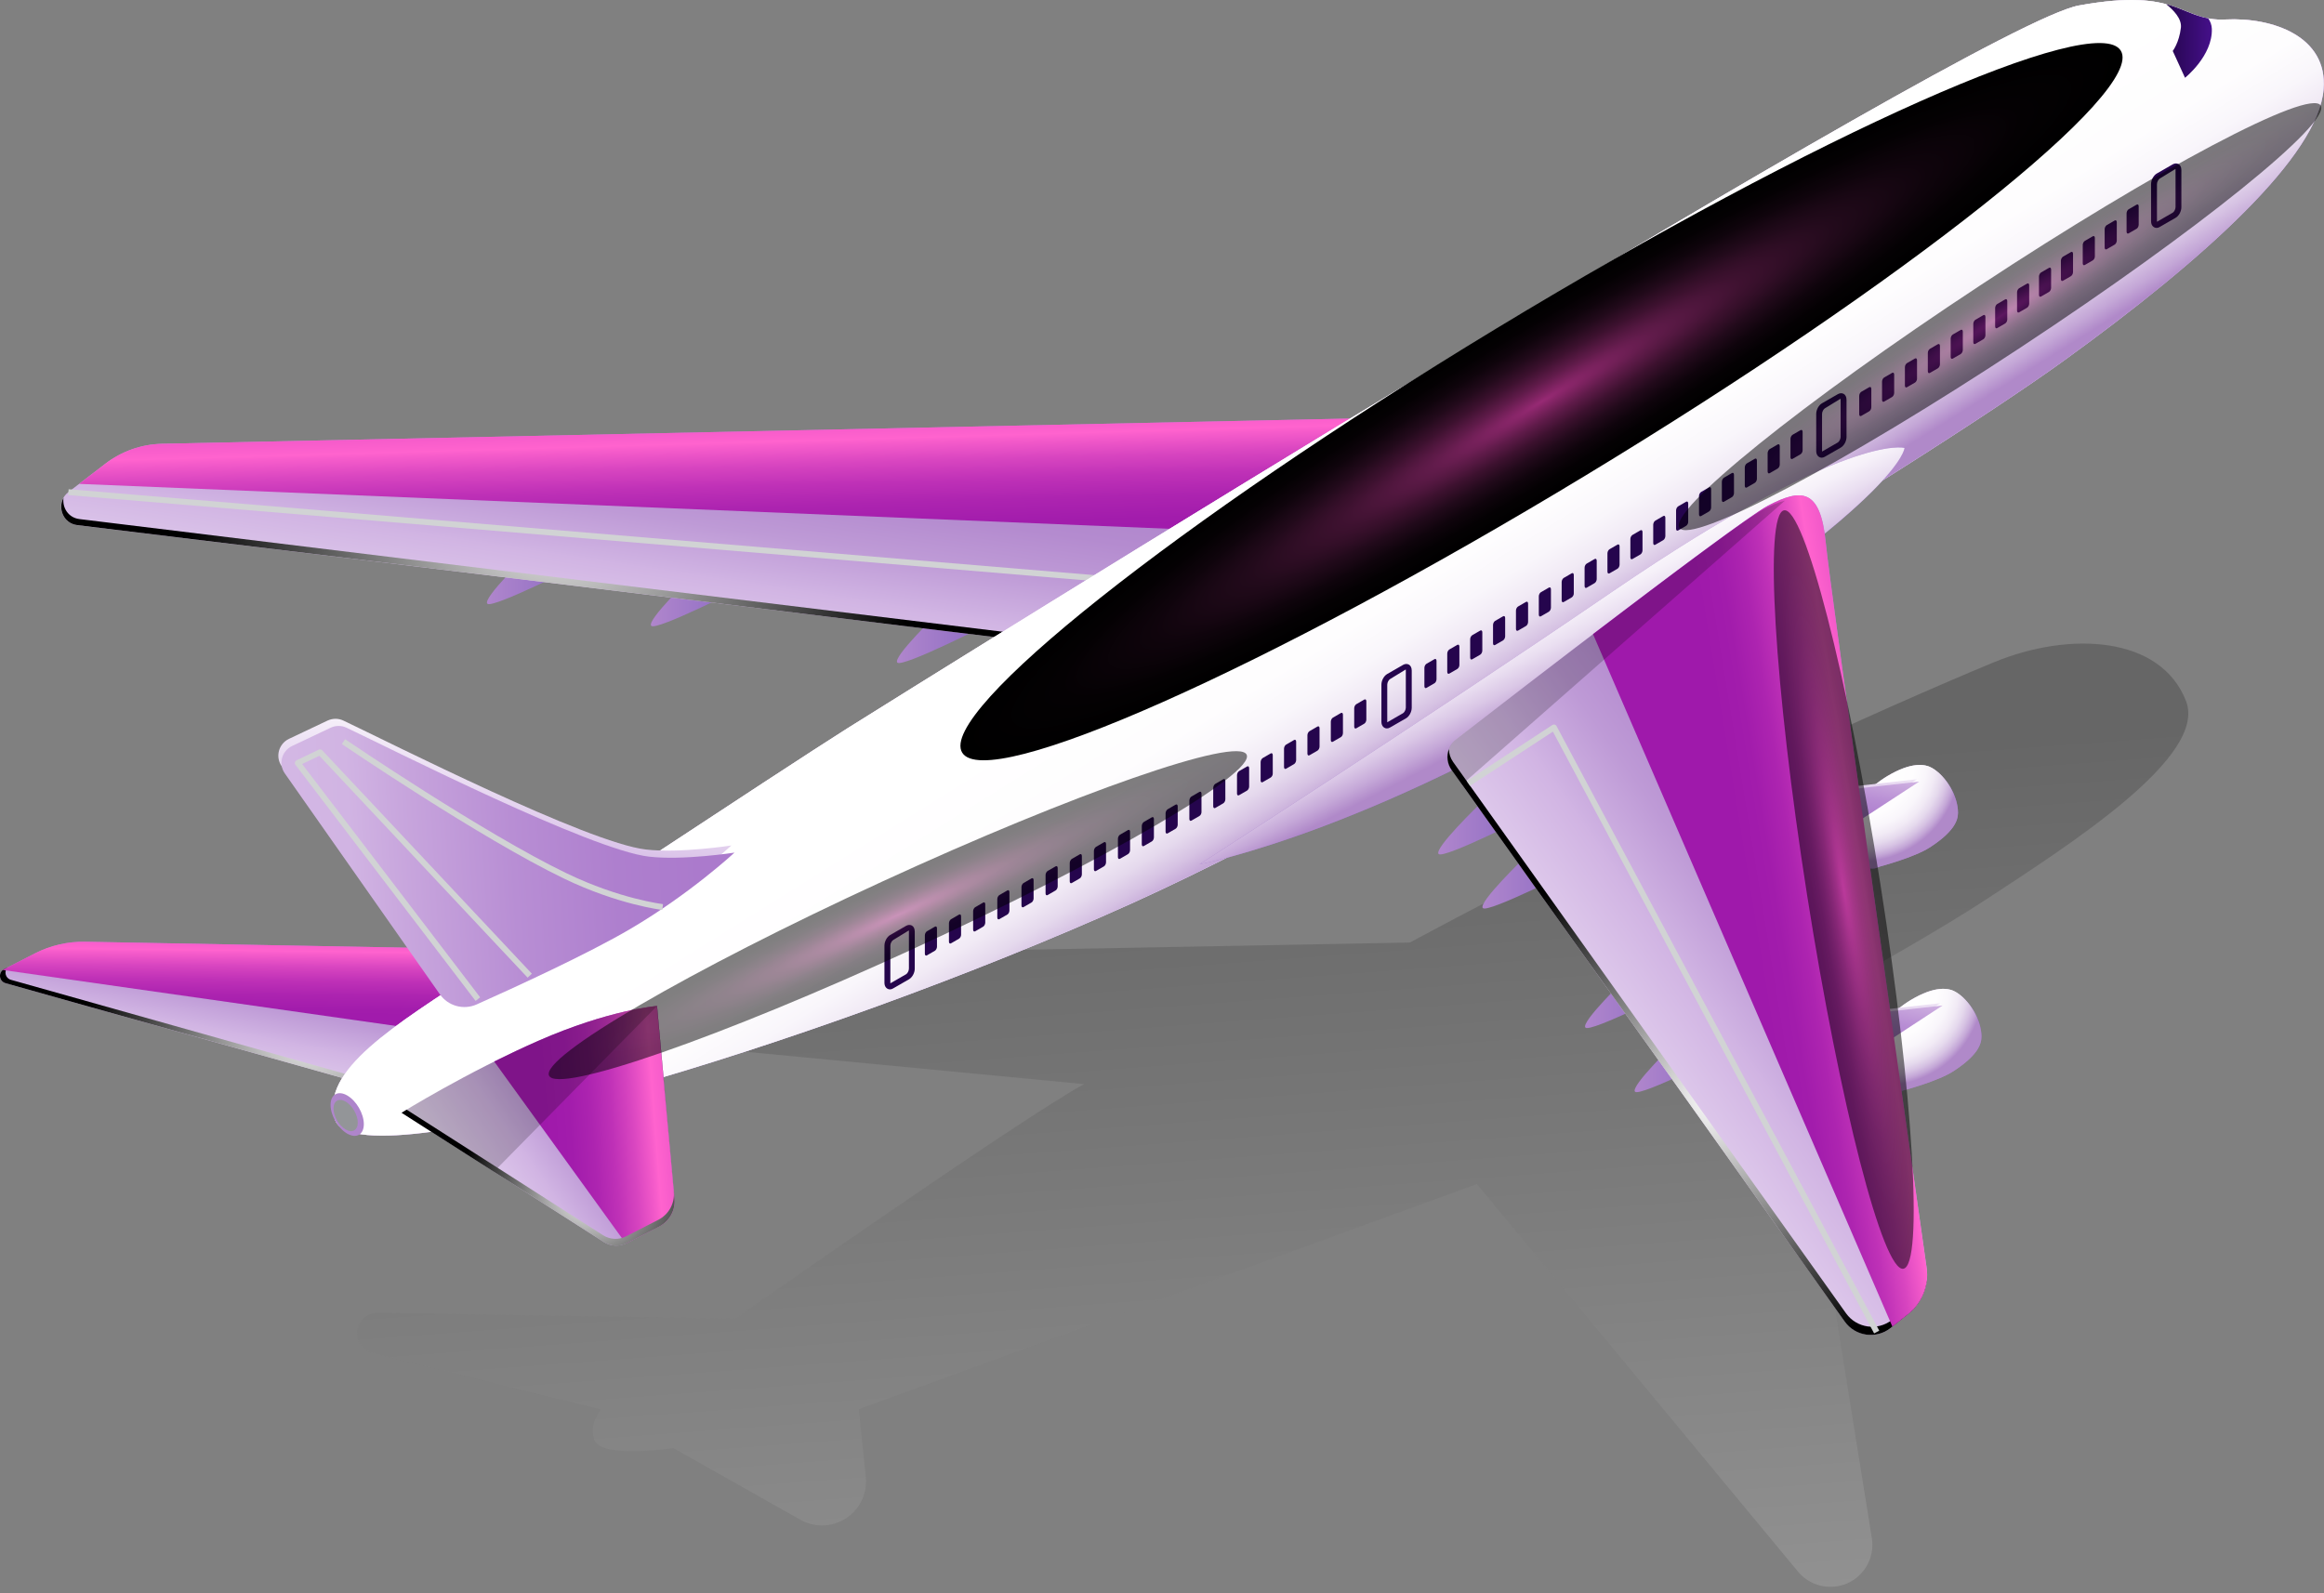 <svg width="299" height="205" viewBox="0 0 299 205" fill="none" xmlns="http://www.w3.org/2000/svg">
<rect x="0" y="0" width="299" height="205" fill="#808080" stroke="none"/>
<path opacity="0.2" d="M256.42 85.268C242.76 90.938 213.94 103.818 181.38 121.288L55.42 123.648L45.3 130.508L139.46 139.508C131.25 143.998 94.6 169.688 94.6 169.688L48.6 168.938C48.21 168.928 47.83 169.008 47.48 169.168C45.22 170.188 45.52 173.498 47.93 174.088L77.3 181.378C76.37 182.658 76.03 183.928 76.45 185.238C76.96 186.828 80.75 187.078 86.65 186.358L102.98 195.568C104.55 196.458 106.45 196.538 108.1 195.788C110.32 194.778 111.64 192.478 111.39 190.058L110.49 181.338L190.01 152.368L231.33 202.248C233.12 204.408 236.27 204.838 238.58 203.238C240.28 202.048 241.16 199.998 240.83 197.948C238.7 184.748 231 136.838 230.53 132.578C230.44 131.748 230.3 131.068 230.13 130.498C241.15 124.468 250.27 119.188 255.23 115.938C266.39 108.628 284.02 97.378 281.25 90.218C278.01 81.858 266.34 81.148 256.42 85.268Z" fill="url(#paint0_linear)"/>
<path d="M4.51 122.687L0.53 124.727C-0.26 125.127 -0.14 126.287 0.71 126.527L50.32 140.487L80.71 122.477L10.97 121.187C8.72 121.147 6.51 121.667 4.51 122.687Z" fill="url(#paint1_linear)"/>
<path d="M51.02 140.048L1.41 126.088C0.68 125.888 0.5 125.008 0.95 124.508L0.53 124.718C-0.26 125.118 -0.14 126.278 0.71 126.518L50.32 140.478L80.71 122.468H80.67L51.02 140.048Z" fill="url(#paint2_radial)"/>
<path d="M61.35 133.507L61.57 133.817L80.7 122.477L10.96 121.187C8.72 121.147 6.5 121.657 4.5 122.677L0.33 124.817L61.35 133.507Z" fill="url(#paint3_linear)"/>
<path d="M89.19 74.008C89.19 74.008 83.11 79.858 83.79 80.538C84.47 81.218 95.95 75.358 95.95 75.358L89.19 74.008Z" fill="url(#paint4_linear)"/>
<path d="M190.49 103.367C190.49 103.367 184.41 109.217 185.09 109.897C185.77 110.577 197.25 104.717 197.25 104.717L190.49 103.367Z" fill="url(#paint5_linear)"/>
<path d="M196.18 110.328C196.18 110.328 190.1 116.178 190.78 116.858C191.46 117.538 202.94 111.678 202.94 111.678L196.18 110.328Z" fill="url(#paint6_linear)"/>
<path d="M209.38 125.708C209.38 125.708 203.3 131.558 203.98 132.238C204.66 132.918 216.14 127.058 216.14 127.058L209.38 125.708Z" fill="url(#paint7_linear)"/>
<path d="M215.76 133.958C215.76 133.958 209.68 139.808 210.36 140.488C211.04 141.168 222.52 135.308 222.52 135.308L215.76 133.958Z" fill="url(#paint8_linear)"/>
<path d="M120.85 78.737C120.85 78.737 114.77 84.588 115.45 85.267C116.13 85.948 127.61 80.088 127.61 80.088L120.85 78.737Z" fill="url(#paint9_linear)"/>
<path d="M68.1 71.157C68.1 71.157 62.02 77.007 62.7 77.688C63.38 78.368 74.86 72.507 74.86 72.507L68.1 71.157Z" fill="url(#paint10_linear)"/>
<path d="M8.8 63.327L13.55 59.677C15.65 58.067 18.2 57.167 20.85 57.107L196.63 53.367L148.01 84.427L9.96 67.587C7.84 67.327 7.1 64.627 8.8 63.327Z" fill="url(#paint11_linear)"/>
<path d="M148.27 83.647L10.22 66.797C8.77 66.617 8 65.307 8.17 64.077C7.41 65.457 8.19 67.367 9.96 67.577L148.01 84.427L196.63 53.367L195.63 53.387L148.27 83.647Z" fill="url(#paint12_radial)"/>
<path d="M172.25 68.947L196.63 53.367L20.85 57.107C18.21 57.167 15.65 58.057 13.55 59.677L10.18 62.267L172.25 68.947Z" fill="url(#paint13_linear)"/>
<path d="M131.89 82.938L131.41 82.368L140.49 74.748L8.77 63.708L8.83 62.958L141.46 74.067C141.61 74.078 141.74 74.188 141.79 74.328C141.84 74.468 141.79 74.627 141.67 74.728L131.89 82.938Z" fill="#D1D3D4"/>
<path d="M61.87 124.658C61.87 124.658 100.89 98.847 108.99 93.748C117.09 88.647 254.25 3.108 267.46 0.708C280.67 -1.692 280.37 2.808 286.37 2.508C292.37 2.208 299.51 4.658 298.95 11.488C298.26 20.038 283.76 33.227 265.66 46.318C246.89 59.898 181.16 100.178 145.61 116.248C105.09 134.558 45.48 152.408 43.08 143.998C41.28 137.698 50.47 132.158 61.87 124.658Z" fill="url(#paint14_linear)"/>
<path d="M61.87 124.658C61.87 124.658 100.89 98.847 108.99 93.748C117.09 88.647 254.25 3.108 267.46 0.708C280.67 -1.692 280.37 2.808 286.37 2.508C292.37 2.208 299.51 4.658 298.95 11.488C298.26 20.038 283.76 33.227 265.66 46.318C246.89 59.898 181.16 100.178 145.61 116.248C105.09 134.558 45.48 152.408 43.08 143.998C41.28 137.698 50.47 132.158 61.87 124.658Z" fill="url(#paint15_radial)"/>
<path d="M61.87 124.658C61.87 124.658 100.89 98.847 108.99 93.748C117.09 88.647 254.25 3.108 267.46 0.708C280.67 -1.692 280.37 2.808 286.37 2.508C292.37 2.208 299.51 4.658 298.95 11.488C298.26 20.038 283.76 33.227 265.66 46.318C246.89 59.898 181.16 100.178 145.61 116.248C105.09 134.558 45.48 152.408 43.08 143.998C41.28 137.698 50.47 132.158 61.87 124.658Z" fill="url(#paint16_linear)"/>
<path d="M154.31 111.228C154.31 111.228 177.99 106.778 211.59 85.098C244.85 63.638 245.03 57.648 245.03 57.648C245.03 57.648 237.7 55.478 207.62 76.008C182.29 93.308 154.31 111.228 154.31 111.228Z" fill="url(#paint17_linear)"/>
<path d="M154.31 111.228C154.31 111.228 177.99 106.778 211.59 85.098C244.85 63.638 245.03 57.648 245.03 57.648C245.03 57.648 237.7 55.478 207.62 76.008C182.29 93.308 154.31 111.228 154.31 111.228Z" fill="url(#paint18_linear)"/>
<path d="M186.77 99.097C185.86 97.828 186.12 96.067 187.36 95.108C195.54 88.787 223.82 66.998 227.47 65.078C231.75 62.828 234.22 62.828 234.9 69.808C235.49 75.938 245.47 146.187 247.88 163.157C248.2 165.437 247.29 167.707 245.49 169.127L243.25 170.897C241.4 172.357 238.71 171.967 237.34 170.057L186.77 99.097Z" fill="url(#paint19_linear)"/>
<path d="M245.66 168.077L243.42 169.847C241.57 171.307 238.88 170.917 237.51 169.007L186.95 98.047C186.6 97.547 186.42 96.978 186.41 96.407C186.09 97.278 186.19 98.287 186.77 99.097L237.33 170.057C238.7 171.977 241.39 172.357 243.24 170.897L245.48 169.127C246.89 168.017 247.74 166.387 247.9 164.647C247.56 165.977 246.78 167.187 245.66 168.077Z" fill="url(#paint20_radial)"/>
<path d="M55.78 126.438C57.09 128.298 59.52 128.968 61.59 128.038C66.53 125.828 75.43 121.718 80.75 118.588C88.4 114.088 94.1 108.798 94.1 108.798C94.1 108.798 87.48 109.828 83.1 109.318C75.58 108.458 50.29 95.618 44.18 92.728C43.53 92.418 42.79 92.427 42.14 92.728L37.18 95.078C35.84 95.718 35.39 97.407 36.25 98.618L55.78 126.438Z" fill="url(#paint21_linear)"/>
<path d="M56.59 127.947C57.65 129.457 59.63 130.007 61.32 129.257C66.08 127.127 75.58 122.787 81.15 119.507C88.8 115.007 94.5 109.717 94.5 109.717C94.5 109.717 87.88 110.747 83.5 110.237C75.98 109.377 50.69 96.537 44.58 93.647C43.93 93.338 43.19 93.347 42.54 93.647L37.58 95.998C36.24 96.638 35.79 98.328 36.65 99.537L56.59 127.947Z" fill="url(#paint22_linear)"/>
<path d="M84.53 129.458L86.78 154.238C86.91 155.728 86.14 157.138 84.81 157.828L80.66 159.958C79.71 160.448 78.57 160.398 77.67 159.818L51.67 143.188C51.67 143.188 60 138.008 69.23 133.958C78.45 129.908 84.53 129.458 84.53 129.458Z" fill="url(#paint23_linear)"/>
<path d="M248.57 98.828C247.66 98.297 245.9 98.037 242.84 99.858C240.65 101.168 237.45 104.198 237.44 104.198C237.34 104.258 237.3 104.308 237.28 104.348C236.83 104.698 236.55 105.308 236.55 106.158C236.55 108.068 237.9 110.398 239.56 111.358C240.36 111.818 241.09 111.878 241.63 111.598C241.68 111.588 241.73 111.568 241.81 111.528C241.82 111.518 246.3 110.348 248.33 109.018C251.32 107.068 251.91 105.638 251.91 104.598C251.92 102.478 250.42 99.897 248.57 98.828Z" fill="url(#paint24_linear)"/>
<path d="M248.57 98.828C247.66 98.297 245.9 98.037 242.84 99.858C240.65 101.168 237.45 104.198 237.44 104.198C237.34 104.258 237.3 104.308 237.28 104.348C236.83 104.698 236.55 105.308 236.55 106.158C236.55 108.068 237.9 110.398 239.56 111.358C240.36 111.818 241.09 111.878 241.63 111.598C241.68 111.588 241.73 111.568 241.81 111.528C241.82 111.518 246.3 110.348 248.33 109.018C251.32 107.068 251.91 105.638 251.91 104.598C251.92 102.478 250.42 99.897 248.57 98.828Z" fill="url(#paint25_radial)"/>
<path d="M236.55 106.868L246.62 100.278L234.58 101.628L236.55 106.868Z" fill="url(#paint26_linear)"/>
<path d="M236.84 107.158L246.92 100.578L234.87 101.928L236.84 107.158Z" fill="url(#paint27_linear)"/>
<path d="M251.59 127.638C250.68 127.108 248.92 126.848 245.86 128.668C243.67 129.978 240.47 133.008 240.46 133.008C240.36 133.068 240.32 133.118 240.3 133.158C239.85 133.508 239.57 134.118 239.57 134.968C239.57 136.878 240.92 139.208 242.58 140.168C243.38 140.628 244.11 140.688 244.65 140.408C244.7 140.398 244.75 140.378 244.83 140.338C244.84 140.328 249.32 139.158 251.35 137.828C254.34 135.878 254.93 134.448 254.93 133.408C254.94 131.298 253.44 128.708 251.59 127.638Z" fill="url(#paint28_linear)"/>
<path d="M251.59 127.638C250.68 127.108 248.92 126.848 245.86 128.668C243.67 129.978 240.47 133.008 240.46 133.008C240.36 133.068 240.32 133.118 240.3 133.158C239.85 133.508 239.57 134.118 239.57 134.968C239.57 136.878 240.92 139.208 242.58 140.168C243.38 140.628 244.11 140.688 244.65 140.408C244.7 140.398 244.75 140.378 244.83 140.338C244.84 140.328 249.32 139.158 251.35 137.828C254.34 135.878 254.93 134.448 254.93 133.408C254.94 131.298 253.44 128.708 251.59 127.638Z" fill="url(#paint29_radial)"/>
<path d="M239.56 135.678L249.63 129.098L237.59 130.448L239.56 135.678Z" fill="url(#paint30_linear)"/>
<path d="M239.86 135.978L249.93 129.388L237.89 130.738L239.86 135.978Z" fill="url(#paint31_linear)"/>
<path d="M243.47 170.717L245.48 169.127C247.28 167.707 248.2 165.437 247.87 163.157C245.46 146.197 235.48 75.938 234.89 69.808C234.21 62.828 231.74 62.828 227.46 65.078C225.34 66.198 214.92 74.007 204.95 81.597L243.47 170.717Z" fill="url(#paint32_linear)"/>
<path d="M80.52 160.027L84.81 157.818C86.14 157.138 86.92 155.718 86.78 154.228L84.53 129.448C84.53 129.448 78.45 129.898 69.22 133.948C67.28 134.798 65.38 135.708 63.58 136.598L80.52 160.027Z" fill="url(#paint33_linear)"/>
<path d="M114.5 127.318C114.16 127.318 113.79 127.048 113.79 126.468V121.688C113.79 121.148 114.11 120.558 114.53 120.318L116.58 119.138C117.05 118.868 117.69 119.058 117.69 119.878V124.648C117.69 125.188 117.37 125.778 116.95 126.018L114.9 127.198C114.78 127.278 114.64 127.318 114.5 127.318ZM116.92 119.738L114.91 120.968C114.74 121.068 114.55 121.398 114.55 121.688V126.468C114.55 126.498 114.55 126.518 114.55 126.538L116.58 125.368C116.75 125.268 116.94 124.938 116.94 124.648V119.878C116.94 119.788 116.93 119.748 116.92 119.738Z" fill="#25054D"/>
<path d="M120.28 122.348L119.26 122.938C119.11 123.028 118.99 122.928 118.99 122.728V120.358C118.99 120.158 119.11 119.928 119.26 119.838L120.28 119.248C120.43 119.158 120.55 119.258 120.55 119.458V121.828C120.55 122.028 120.43 122.258 120.28 122.348Z" fill="#25054D"/>
<path d="M123.38 120.798L122.36 121.388C122.21 121.478 122.09 121.378 122.09 121.178V118.808C122.09 118.608 122.21 118.378 122.36 118.288L123.38 117.698C123.53 117.608 123.65 117.708 123.65 117.908V120.278C123.66 120.478 123.53 120.708 123.38 120.798Z" fill="#25054D"/>
<path d="M126.49 119.248L125.47 119.838C125.32 119.928 125.2 119.828 125.2 119.628V117.258C125.2 117.058 125.32 116.828 125.47 116.738L126.49 116.148C126.64 116.058 126.76 116.158 126.76 116.358V118.728C126.76 118.928 126.64 119.158 126.49 119.248Z" fill="#25054D"/>
<path d="M129.6 117.687L128.58 118.277C128.43 118.367 128.31 118.267 128.31 118.067V115.697C128.31 115.497 128.43 115.267 128.58 115.177L129.6 114.587C129.75 114.497 129.87 114.597 129.87 114.797V117.167C129.87 117.377 129.75 117.607 129.6 117.687Z" fill="#25054D"/>
<path d="M132.71 116.138L131.69 116.728C131.54 116.818 131.42 116.718 131.42 116.518V114.148C131.42 113.948 131.54 113.718 131.69 113.628L132.71 113.038C132.86 112.948 132.98 113.048 132.98 113.248V115.618C132.98 115.818 132.86 116.058 132.71 116.138Z" fill="#25054D"/>
<path d="M135.81 114.588L134.79 115.178C134.64 115.268 134.52 115.168 134.52 114.968V112.598C134.52 112.398 134.64 112.168 134.79 112.078L135.81 111.488C135.96 111.398 136.08 111.498 136.08 111.698V114.068C136.08 114.268 135.96 114.498 135.81 114.588Z" fill="#25054D"/>
<path d="M138.92 113.038L137.9 113.628C137.75 113.718 137.63 113.618 137.63 113.418V111.048C137.63 110.848 137.75 110.618 137.9 110.528L138.92 109.938C139.07 109.848 139.19 109.948 139.19 110.148V112.518C139.19 112.718 139.07 112.948 138.92 113.038Z" fill="#25054D"/>
<path d="M142.03 111.488L141.01 112.078C140.86 112.168 140.74 112.068 140.74 111.868V109.498C140.74 109.298 140.86 109.068 141.01 108.978L142.03 108.388C142.18 108.298 142.3 108.398 142.3 108.598V110.968C142.3 111.168 142.18 111.398 142.03 111.488Z" fill="#25054D"/>
<path d="M145.12 109.918L144.1 110.508C143.95 110.598 143.83 110.498 143.83 110.298V107.928C143.83 107.728 143.95 107.498 144.1 107.408L145.12 106.818C145.27 106.728 145.39 106.828 145.39 107.028V109.398C145.4 109.598 145.27 109.828 145.12 109.918Z" fill="#25054D"/>
<path d="M148.19 108.278L147.17 108.868C147.02 108.958 146.9 108.858 146.9 108.658V106.288C146.9 106.088 147.02 105.858 147.17 105.768L148.19 105.178C148.34 105.088 148.46 105.188 148.46 105.388V107.758C148.46 107.958 148.34 108.198 148.19 108.278Z" fill="#25054D"/>
<path d="M151.25 106.648L150.23 107.238C150.08 107.328 149.96 107.228 149.96 107.028V104.658C149.96 104.458 150.08 104.228 150.23 104.138L151.25 103.548C151.4 103.458 151.52 103.558 151.52 103.758V106.128C151.52 106.328 151.4 106.558 151.25 106.648Z" fill="#25054D"/>
<path d="M154.31 105.008L153.29 105.598C153.14 105.688 153.02 105.588 153.02 105.388V103.018C153.02 102.818 153.14 102.588 153.29 102.498L154.31 101.908C154.46 101.818 154.58 101.918 154.58 102.118V104.488C154.59 104.688 154.47 104.918 154.31 105.008Z" fill="#25054D"/>
<path d="M157.38 103.378L156.36 103.968C156.21 104.058 156.09 103.958 156.09 103.758V101.388C156.09 101.188 156.21 100.958 156.36 100.868L157.38 100.278C157.53 100.188 157.65 100.288 157.65 100.488V102.858C157.65 103.058 157.53 103.288 157.38 103.378Z" fill="#25054D"/>
<path d="M160.44 101.738L159.42 102.328C159.27 102.418 159.15 102.318 159.15 102.118V99.748C159.15 99.547 159.27 99.317 159.42 99.228L160.44 98.638C160.59 98.547 160.71 98.647 160.71 98.847V101.218C160.71 101.418 160.59 101.648 160.44 101.738Z" fill="#25054D"/>
<path d="M163.48 100.058L162.46 100.648C162.31 100.738 162.19 100.638 162.19 100.438V98.068C162.19 97.868 162.31 97.638 162.46 97.548L163.48 96.958C163.63 96.868 163.75 96.968 163.75 97.168V99.538C163.76 99.738 163.63 99.978 163.48 100.058Z" fill="#25054D"/>
<path d="M166.49 98.328L165.47 98.918C165.32 99.008 165.2 98.908 165.2 98.708V96.338C165.2 96.138 165.32 95.908 165.47 95.818L166.49 95.228C166.64 95.138 166.76 95.238 166.76 95.438V97.808C166.76 98.008 166.64 98.238 166.49 98.328Z" fill="#25054D"/>
<path d="M169.5 96.598L168.48 97.188C168.33 97.278 168.21 97.178 168.21 96.978V94.608C168.21 94.408 168.33 94.178 168.48 94.088L169.5 93.498C169.65 93.408 169.77 93.508 169.77 93.708V96.078C169.77 96.278 169.65 96.508 169.5 96.598Z" fill="#25054D"/>
<path d="M172.51 94.858L171.49 95.448C171.34 95.538 171.22 95.438 171.22 95.238V92.868C171.22 92.668 171.34 92.438 171.49 92.348L172.51 91.758C172.66 91.668 172.78 91.768 172.78 91.968V94.338C172.78 94.548 172.66 94.778 172.51 94.858Z" fill="#25054D"/>
<path d="M175.52 93.128L174.5 93.718C174.35 93.808 174.23 93.708 174.23 93.508V91.138C174.23 90.938 174.35 90.708 174.5 90.618L175.52 90.028C175.67 89.938 175.79 90.038 175.79 90.238V92.608C175.79 92.808 175.67 93.048 175.52 93.128Z" fill="#25054D"/>
<path d="M178.44 93.737C178.1 93.737 177.73 93.468 177.73 92.877V88.108C177.73 87.567 178.05 86.978 178.47 86.737L180.52 85.558C180.99 85.287 181.63 85.478 181.63 86.297V91.067C181.63 91.608 181.31 92.198 180.89 92.438L178.84 93.618C178.71 93.698 178.57 93.737 178.44 93.737ZM180.85 86.157L178.84 87.388C178.67 87.487 178.48 87.817 178.48 88.108V92.877C178.48 92.907 178.48 92.927 178.48 92.948L180.51 91.778C180.68 91.677 180.87 91.347 180.87 91.058V86.287C180.88 86.207 180.86 86.168 180.85 86.157Z" fill="#25054D"/>
<path d="M184.55 87.928L183.53 88.518C183.38 88.608 183.26 88.508 183.26 88.308V85.938C183.26 85.738 183.38 85.508 183.53 85.418L184.55 84.828C184.7 84.738 184.82 84.838 184.82 85.038V87.408C184.82 87.608 184.7 87.848 184.55 87.928Z" fill="#25054D"/>
<path d="M187.49 86.088L186.47 86.678C186.32 86.768 186.2 86.668 186.2 86.468V84.098C186.2 83.898 186.32 83.668 186.47 83.578L187.49 82.988C187.64 82.898 187.76 82.998 187.76 83.198V85.568C187.77 85.768 187.64 85.998 187.49 86.088Z" fill="#25054D"/>
<path d="M190.44 84.248L189.42 84.838C189.27 84.927 189.15 84.828 189.15 84.627V82.257C189.15 82.058 189.27 81.828 189.42 81.737L190.44 81.147C190.59 81.058 190.71 81.157 190.71 81.358V83.728C190.71 83.927 190.59 84.157 190.44 84.248Z" fill="#25054D"/>
<path d="M193.38 82.408L192.36 82.998C192.21 83.088 192.09 82.988 192.09 82.788V80.418C192.09 80.218 192.21 79.988 192.36 79.898L193.38 79.308C193.53 79.218 193.65 79.318 193.65 79.518V81.888C193.65 82.088 193.53 82.318 193.38 82.408Z" fill="#25054D"/>
<path d="M196.33 80.558L195.31 81.148C195.16 81.238 195.04 81.138 195.04 80.938V78.568C195.04 78.368 195.16 78.138 195.31 78.048L196.33 77.458C196.48 77.368 196.6 77.468 196.6 77.668V80.038C196.6 80.238 196.48 80.478 196.33 80.558Z" fill="#25054D"/>
<path d="M199.27 78.718L198.25 79.308C198.1 79.397 197.98 79.297 197.98 79.097V76.728C197.98 76.528 198.1 76.297 198.25 76.207L199.27 75.618C199.42 75.528 199.54 75.627 199.54 75.828V78.198C199.54 78.397 199.42 78.627 199.27 78.718Z" fill="#25054D"/>
<path d="M202.21 76.878L201.19 77.468C201.04 77.558 200.92 77.458 200.92 77.258V74.888C200.92 74.688 201.04 74.458 201.19 74.368L202.21 73.778C202.36 73.688 202.48 73.788 202.48 73.988V76.358C202.49 76.558 202.36 76.788 202.21 76.878Z" fill="#25054D"/>
<path d="M205.16 75.038L204.14 75.628C203.99 75.718 203.87 75.618 203.87 75.418V73.048C203.87 72.848 203.99 72.618 204.14 72.528L205.16 71.938C205.31 71.848 205.43 71.948 205.43 72.148V74.518C205.43 74.718 205.31 74.948 205.16 75.038Z" fill="#25054D"/>
<path d="M208.1 73.188L207.08 73.778C206.93 73.868 206.81 73.767 206.81 73.567V71.198C206.81 70.998 206.93 70.767 207.08 70.677L208.1 70.088C208.25 69.998 208.37 70.097 208.37 70.297V72.668C208.37 72.868 208.25 73.108 208.1 73.188Z" fill="#25054D"/>
<path d="M211.05 71.348L210.03 71.938C209.88 72.028 209.76 71.928 209.76 71.728V69.358C209.76 69.158 209.88 68.928 210.03 68.838L211.05 68.248C211.2 68.158 211.32 68.258 211.32 68.458V70.828C211.32 71.028 211.2 71.258 211.05 71.348Z" fill="#25054D"/>
<path d="M213.99 69.508L212.97 70.098C212.82 70.188 212.7 70.088 212.7 69.888V67.518C212.7 67.318 212.82 67.088 212.97 66.998L213.99 66.407C214.14 66.317 214.26 66.418 214.26 66.618V68.988C214.26 69.188 214.14 69.418 213.99 69.508Z" fill="#25054D"/>
<path d="M216.93 67.668L215.91 68.258C215.76 68.348 215.64 68.248 215.64 68.048V65.678C215.64 65.478 215.76 65.248 215.91 65.158L216.93 64.568C217.08 64.478 217.2 64.578 217.2 64.778V67.148C217.21 67.348 217.08 67.578 216.93 67.668Z" fill="#25054D"/>
<path d="M219.88 65.818L218.86 66.408C218.71 66.498 218.59 66.398 218.59 66.198V63.828C218.59 63.628 218.71 63.398 218.86 63.308L219.88 62.718C220.03 62.628 220.15 62.728 220.15 62.928V65.298C220.15 65.498 220.03 65.738 219.88 65.818Z" fill="#25054D"/>
<path d="M222.82 63.977L221.8 64.567C221.65 64.657 221.53 64.558 221.53 64.358V61.987C221.53 61.788 221.65 61.557 221.8 61.468L222.82 60.877C222.97 60.788 223.09 60.888 223.09 61.087V63.458C223.09 63.657 222.97 63.898 222.82 63.977Z" fill="#25054D"/>
<path d="M225.77 62.138L224.75 62.728C224.6 62.818 224.48 62.718 224.48 62.518V60.148C224.48 59.948 224.6 59.718 224.75 59.628L225.77 59.038C225.92 58.948 226.04 59.048 226.04 59.248V61.618C226.04 61.818 225.92 62.048 225.77 62.138Z" fill="#25054D"/>
<path d="M228.71 60.298L227.69 60.888C227.54 60.978 227.42 60.878 227.42 60.678V58.308C227.42 58.108 227.54 57.878 227.69 57.788L228.71 57.198C228.86 57.108 228.98 57.208 228.98 57.408V59.778C228.98 59.978 228.86 60.208 228.71 60.298Z" fill="#25054D"/>
<path d="M231.65 58.458L230.63 59.047C230.48 59.138 230.36 59.038 230.36 58.837V56.468C230.36 56.267 230.48 56.038 230.63 55.947L231.65 55.358C231.8 55.267 231.92 55.367 231.92 55.568V57.938C231.93 58.138 231.8 58.367 231.65 58.458Z" fill="#25054D"/>
<path d="M234.38 58.898C234.04 58.898 233.67 58.628 233.67 58.038V53.268C233.67 52.728 233.99 52.138 234.41 51.898L236.46 50.718C236.93 50.448 237.57 50.638 237.57 51.458V56.228C237.57 56.768 237.25 57.358 236.83 57.598L234.78 58.778C234.65 58.858 234.51 58.898 234.38 58.898ZM236.79 51.318L234.78 52.548C234.61 52.648 234.42 52.978 234.42 53.268V58.038C234.42 58.068 234.42 58.088 234.42 58.108L236.45 56.938C236.62 56.838 236.81 56.508 236.81 56.218V51.448C236.82 51.368 236.8 51.328 236.79 51.318Z" fill="#25054D"/>
<path d="M240.49 52.928L239.47 53.518C239.32 53.608 239.2 53.508 239.2 53.308V50.938C239.2 50.738 239.32 50.508 239.47 50.418L240.49 49.828C240.64 49.738 240.76 49.838 240.76 50.038V52.408C240.76 52.608 240.64 52.838 240.49 52.928Z" fill="#25054D"/>
<path d="M243.43 51.088L242.41 51.678C242.26 51.768 242.14 51.668 242.14 51.468V49.098C242.14 48.898 242.26 48.668 242.41 48.578L243.43 47.988C243.58 47.898 243.7 47.998 243.7 48.198V50.568C243.7 50.768 243.58 50.998 243.43 51.088Z" fill="#25054D"/>
<path d="M246.37 49.237L245.35 49.828C245.2 49.917 245.08 49.818 245.08 49.617V47.248C245.08 47.047 245.2 46.818 245.35 46.727L246.37 46.138C246.52 46.047 246.64 46.148 246.64 46.347V48.718C246.65 48.917 246.52 49.157 246.37 49.237Z" fill="#25054D"/>
<path d="M249.32 47.398L248.3 47.988C248.15 48.078 248.03 47.978 248.03 47.778V45.408C248.03 45.208 248.15 44.978 248.3 44.888L249.32 44.298C249.47 44.208 249.59 44.308 249.59 44.508V46.878C249.59 47.078 249.47 47.308 249.32 47.398Z" fill="#25054D"/>
<path d="M252.26 45.558L251.24 46.148C251.09 46.238 250.97 46.138 250.97 45.938V43.568C250.97 43.368 251.09 43.138 251.24 43.048L252.26 42.458C252.41 42.368 252.53 42.468 252.53 42.668V45.038C252.53 45.238 252.41 45.468 252.26 45.558Z" fill="#25054D"/>
<path d="M255.17 43.658L254.15 44.248C254 44.338 253.88 44.238 253.88 44.038V41.668C253.88 41.468 254 41.238 254.15 41.148L255.17 40.558C255.32 40.468 255.44 40.568 255.44 40.768V43.138C255.44 43.338 255.32 43.568 255.17 43.658Z" fill="#25054D"/>
<path d="M257.98 41.628L256.96 42.218C256.81 42.308 256.69 42.208 256.69 42.008V39.638C256.69 39.438 256.81 39.208 256.96 39.118L257.98 38.528C258.13 38.438 258.25 38.538 258.25 38.738V41.108C258.26 41.308 258.13 41.538 257.98 41.628Z" fill="#25054D"/>
<path d="M260.8 39.598L259.78 40.188C259.63 40.278 259.51 40.178 259.51 39.978V37.608C259.51 37.408 259.63 37.178 259.78 37.088L260.8 36.498C260.95 36.408 261.07 36.508 261.07 36.708V39.078C261.07 39.278 260.95 39.508 260.8 39.598Z" fill="#25054D"/>
<path d="M263.62 37.568L262.6 38.158C262.45 38.248 262.33 38.148 262.33 37.948V35.578C262.33 35.378 262.45 35.148 262.6 35.058L263.62 34.468C263.77 34.378 263.89 34.478 263.89 34.678V37.048C263.89 37.248 263.77 37.478 263.62 37.568Z" fill="#25054D"/>
<path d="M266.44 35.538L265.42 36.128C265.27 36.218 265.15 36.118 265.15 35.918V33.548C265.15 33.348 265.27 33.118 265.42 33.028L266.44 32.438C266.59 32.348 266.71 32.448 266.71 32.648V35.018C266.71 35.218 266.59 35.448 266.44 35.538Z" fill="#25054D"/>
<path d="M269.25 33.508L268.23 34.098C268.08 34.188 267.96 34.088 267.96 33.888V31.518C267.96 31.318 268.08 31.088 268.23 30.998L269.25 30.407C269.4 30.317 269.52 30.418 269.52 30.618V32.988C269.53 33.188 269.4 33.418 269.25 33.508Z" fill="#25054D"/>
<path d="M272.07 31.477L271.05 32.068C270.9 32.157 270.78 32.057 270.78 31.858V29.488C270.78 29.288 270.9 29.058 271.05 28.968L272.07 28.378C272.22 28.288 272.34 28.387 272.34 28.587V30.957C272.34 31.157 272.22 31.387 272.07 31.477Z" fill="#25054D"/>
<path d="M274.89 29.438L273.87 30.027C273.72 30.117 273.6 30.017 273.6 29.817V27.448C273.6 27.247 273.72 27.017 273.87 26.927L274.89 26.337C275.04 26.247 275.16 26.348 275.16 26.547V28.918C275.16 29.117 275.04 29.358 274.89 29.438Z" fill="#25054D"/>
<path d="M277.46 29.328C277.12 29.328 276.75 29.058 276.75 28.468V23.698C276.75 23.158 277.07 22.568 277.49 22.328L279.54 21.148C280.01 20.878 280.65 21.068 280.65 21.888V26.658C280.65 27.198 280.33 27.788 279.91 28.028L277.86 29.208C277.74 29.288 277.6 29.328 277.46 29.328ZM279.88 21.748L277.87 22.978C277.7 23.078 277.51 23.408 277.51 23.698V28.468C277.51 28.498 277.51 28.518 277.51 28.538L279.54 27.368C279.71 27.268 279.9 26.938 279.9 26.648V21.878C279.9 21.798 279.89 21.748 279.88 21.748Z" fill="#25054D"/>
<path d="M280.59 3.558C280.36 5.508 279.54 6.558 279.54 6.558L281.12 10.008C281.12 10.008 284.68 7.188 284.57 3.708C284.55 3.198 284.38 2.758 284.11 2.368C282.18 2.018 280.86 1.118 278.68 0.528C279.61 1.268 280.72 2.398 280.59 3.558Z" fill="url(#paint34_linear)"/>
<path d="M241.12 171.588L199.79 94.148L189.13 101.128L188.72 100.498L199.72 93.298C199.81 93.238 199.92 93.218 200.02 93.248C200.12 93.278 200.21 93.338 200.26 93.438L241.78 171.238L241.12 171.588Z" fill="#D1D3D4"/>
<path d="M85.21 117.097C85.16 117.087 79.58 116.437 72.58 113.067C61.81 107.877 44.16 95.868 43.98 95.748L44.4 95.127C44.58 95.247 62.18 107.217 72.91 112.387C79.78 115.697 85.24 116.337 85.3 116.347L85.21 117.097Z" fill="#D1D3D4"/>
<path d="M61.19 128.808L38.01 98.418C37.94 98.328 37.92 98.208 37.94 98.098C37.97 97.988 38.04 97.898 38.14 97.848L41.02 96.468C41.17 96.398 41.34 96.428 41.45 96.548L68.43 125.298L67.88 125.808L41.09 97.258L38.87 98.318L61.77 128.338L61.19 128.808Z" fill="#D1D3D4"/>
<path d="M46.81 144.658C46.81 146.008 45.85 146.558 44.67 145.878C43.49 145.198 42.53 143.548 42.53 142.188C42.53 140.838 43.49 140.288 44.67 140.968C45.86 141.658 46.81 143.308 46.81 144.658Z" fill="url(#paint35_linear)"/>
<path d="M46.03 144.457C46.03 145.447 45.33 145.847 44.47 145.347C43.61 144.847 42.91 143.637 42.91 142.647C42.91 141.657 43.61 141.257 44.47 141.757C45.33 142.257 46.03 143.467 46.03 144.457Z" fill="#939598"/>
<path d="M272.86 6.527C276.03 11.747 245.22 36.207 204.06 61.147C162.89 86.087 126.96 102.077 123.79 96.847C120.62 91.627 151.43 67.167 192.59 42.227C233.76 17.287 269.7 1.307 272.86 6.527Z" fill="url(#paint36_radial)"/>
<path opacity="0.5" d="M160.39 97.118C161.49 99.507 142.29 110.697 117.51 122.097C92.73 133.497 71.74 140.807 70.64 138.417C69.54 136.027 88.74 124.837 113.52 113.437C138.3 102.027 159.29 94.728 160.39 97.118Z" fill="url(#paint37_radial)"/>
<path opacity="0.5" d="M298.57 13.568C300.02 15.768 282.72 29.718 259.94 44.728C237.16 59.738 217.52 70.128 216.07 67.928C214.62 65.728 231.92 51.778 254.7 36.768C277.48 21.758 297.12 11.368 298.57 13.568Z" fill="url(#paint38_radial)"/>
<path opacity="0.5" d="M244.88 163.268C242.28 163.678 236.74 142.158 232.5 115.208C228.27 88.258 226.94 66.078 229.54 65.668C232.14 65.258 237.68 86.778 241.92 113.728C246.16 140.678 247.48 162.858 244.88 163.268Z" fill="url(#paint39_radial)"/>
<path opacity="0.2" d="M84.53 129.458L63.54 150.778L51.67 143.188C51.67 143.188 60 138.008 69.23 133.958C78.45 129.908 84.53 129.458 84.53 129.458Z" fill="black"/>
<path d="M86.78 154.238L84.53 129.458H84.52L86.69 153.368C86.82 154.858 86.05 156.268 84.72 156.958L80.57 159.088C79.62 159.578 78.48 159.528 77.58 158.948L52.32 142.798C51.91 143.048 51.67 143.198 51.67 143.198L77.68 159.828C78.58 160.408 79.72 160.458 80.67 159.968L84.82 157.838C86.14 157.138 86.92 155.718 86.78 154.238Z" fill="url(#paint40_radial)"/>
<path opacity="0.2" d="M226.78 65.608C223.19 67.498 195.36 88.938 187.31 95.157C186.09 96.097 185.84 97.828 186.73 99.078L188.08 100.967L229.64 64.427C228.8 64.627 227.84 65.037 226.78 65.608Z" fill="black"/>
<defs>
<linearGradient id="paint0_linear" x1="171.043" y1="229.483" x2="161.546" y2="102.405" gradientUnits="userSpaceOnUse">
<stop stop-color="white"/>
<stop offset="1"/>
</linearGradient>
<linearGradient id="paint1_linear" x1="34.721" y1="153.08" x2="40.222" y2="124.657" gradientUnits="userSpaceOnUse">
<stop offset="0.01" stop-color="white"/>
<stop offset="0.148" stop-color="#F9F5FB"/>
<stop offset="0.379" stop-color="#E9DBF2"/>
<stop offset="0.657" stop-color="#D1B4E3"/>
<stop offset="0.666" stop-color="#CFB2E2"/>
<stop offset="0.79" stop-color="#BE9AD6"/>
<stop offset="0.905" stop-color="#B48BCF"/>
<stop offset="1" stop-color="#B086CC"/>
</linearGradient>
<radialGradient id="paint2_radial" cx="0" cy="0" r="1" gradientUnits="userSpaceOnUse" gradientTransform="translate(40.353 131.482) scale(29.235)">
<stop stop-color="white"/>
<stop offset="1"/>
</radialGradient>
<linearGradient id="paint3_linear" x1="40.412" y1="132.767" x2="40.608" y2="116.393" gradientUnits="userSpaceOnUse">
<stop offset="0.035" stop-color="#9F19AB"/>
<stop offset="0.173" stop-color="#A21CAC"/>
<stop offset="0.291" stop-color="#AD24B0"/>
<stop offset="0.401" stop-color="#BF31B7"/>
<stop offset="0.508" stop-color="#D845C0"/>
<stop offset="0.61" stop-color="#F75DCB"/>
<stop offset="0.631" stop-color="#FF63CE"/>
<stop offset="0.874" stop-color="#DC48C1"/>
</linearGradient>
<linearGradient id="paint4_linear" x1="83.731" y1="77.296" x2="95.938" y2="77.296" gradientUnits="userSpaceOnUse">
<stop stop-color="#B086CC"/>
<stop offset="1" stop-color="#8969C3"/>
</linearGradient>
<linearGradient id="paint5_linear" x1="185.04" y1="106.657" x2="197.247" y2="106.657" gradientUnits="userSpaceOnUse">
<stop stop-color="#B086CC"/>
<stop offset="1" stop-color="#8969C3"/>
</linearGradient>
<linearGradient id="paint6_linear" x1="190.724" y1="113.614" x2="202.932" y2="113.614" gradientUnits="userSpaceOnUse">
<stop stop-color="#B086CC"/>
<stop offset="1" stop-color="#8969C3"/>
</linearGradient>
<linearGradient id="paint7_linear" x1="203.93" y1="128.996" x2="216.137" y2="128.996" gradientUnits="userSpaceOnUse">
<stop stop-color="#B086CC"/>
<stop offset="1" stop-color="#8969C3"/>
</linearGradient>
<linearGradient id="paint8_linear" x1="210.307" y1="137.249" x2="222.515" y2="137.249" gradientUnits="userSpaceOnUse">
<stop stop-color="#B086CC"/>
<stop offset="1" stop-color="#8969C3"/>
</linearGradient>
<linearGradient id="paint9_linear" x1="115.399" y1="82.027" x2="127.607" y2="82.027" gradientUnits="userSpaceOnUse">
<stop stop-color="#B086CC"/>
<stop offset="1" stop-color="#8969C3"/>
</linearGradient>
<linearGradient id="paint10_linear" x1="62.645" y1="74.448" x2="74.853" y2="74.448" gradientUnits="userSpaceOnUse">
<stop stop-color="#B086CC"/>
<stop offset="1" stop-color="#8969C3"/>
</linearGradient>
<linearGradient id="paint11_linear" x1="94.791" y1="107.912" x2="102.3" y2="58.838" gradientUnits="userSpaceOnUse">
<stop offset="0.01" stop-color="white"/>
<stop offset="0.148" stop-color="#F9F5FB"/>
<stop offset="0.379" stop-color="#E9DBF2"/>
<stop offset="0.657" stop-color="#D1B4E3"/>
<stop offset="0.666" stop-color="#CFB2E2"/>
<stop offset="0.79" stop-color="#BE9AD6"/>
<stop offset="0.905" stop-color="#B48BCF"/>
<stop offset="1" stop-color="#B086CC"/>
</linearGradient>
<radialGradient id="paint12_radial" cx="0" cy="0" r="1" gradientUnits="userSpaceOnUse" gradientTransform="translate(71.606 63.404) scale(47.902)">
<stop stop-color="white"/>
<stop offset="1"/>
</radialGradient>
<linearGradient id="paint13_linear" x1="103.812" y1="72.146" x2="103.113" y2="47.696" gradientUnits="userSpaceOnUse">
<stop offset="0.035" stop-color="#9F19AB"/>
<stop offset="0.173" stop-color="#A21CAC"/>
<stop offset="0.291" stop-color="#AD24B0"/>
<stop offset="0.401" stop-color="#BF31B7"/>
<stop offset="0.508" stop-color="#D845C0"/>
<stop offset="0.61" stop-color="#F75DCB"/>
<stop offset="0.631" stop-color="#FF63CE"/>
<stop offset="0.874" stop-color="#DC48C1"/>
</linearGradient>
<linearGradient id="paint14_linear" x1="161.542" y1="60.469" x2="183.994" y2="98.189" gradientUnits="userSpaceOnUse">
<stop offset="0.01" stop-color="#C1A1D5"/>
<stop offset="0.049" stop-color="#C8ABDA"/>
<stop offset="0.115" stop-color="#DAC6E6"/>
<stop offset="0.2" stop-color="#F7F2F9"/>
<stop offset="0.222" stop-color="white"/>
<stop offset="0.251" stop-color="#F9F5FB"/>
<stop offset="0.3" stop-color="#E9DBF2"/>
<stop offset="0.359" stop-color="#D1B4E3"/>
<stop offset="0.426" stop-color="#B395D6"/>
<stop offset="0.495" stop-color="#9C7DCB"/>
<stop offset="0.558" stop-color="#8E6EC5"/>
<stop offset="0.611" stop-color="#8969C3"/>
<stop offset="0.835" stop-color="#9471C5"/>
<stop offset="1" stop-color="#9F79C8"/>
</linearGradient>
<radialGradient id="paint15_radial" cx="0" cy="0" r="1" gradientUnits="userSpaceOnUse" gradientTransform="translate(120.622 -16.696) scale(176.014)">
<stop offset="0.222" stop-color="white"/>
<stop offset="0.573" stop-color="#FEFDFE"/>
<stop offset="0.711" stop-color="#FAF6FC"/>
<stop offset="0.812" stop-color="#F2EAF7"/>
<stop offset="0.894" stop-color="#E7D9F1"/>
<stop offset="0.965" stop-color="#DAC2E8"/>
<stop offset="1" stop-color="#D1B4E3"/>
</radialGradient>
<linearGradient id="paint16_linear" x1="162.449" y1="62.647" x2="183.405" y2="96.178" gradientUnits="userSpaceOnUse">
<stop offset="0.222" stop-color="white"/>
<stop offset="0.54" stop-color="#FEFDFE"/>
<stop offset="0.665" stop-color="#F9F6FB"/>
<stop offset="0.756" stop-color="#F1EAF5"/>
<stop offset="0.831" stop-color="#E5D9ED"/>
<stop offset="0.895" stop-color="#D6C2E3"/>
<stop offset="0.952" stop-color="#C4A7D7"/>
<stop offset="1" stop-color="#B089C9"/>
</linearGradient>
<linearGradient id="paint17_linear" x1="184.449" y1="60.84" x2="203.599" y2="90.532" gradientUnits="userSpaceOnUse">
<stop offset="0.121" stop-color="#E8CFF7"/>
<stop offset="0.581" stop-color="#B086CC"/>
<stop offset="0.894" stop-color="#9471C5"/>
<stop offset="1" stop-color="#8969C3"/>
</linearGradient>
<linearGradient id="paint18_linear" x1="194.306" y1="74.071" x2="202.165" y2="89.265" gradientUnits="userSpaceOnUse">
<stop offset="0.101" stop-color="#FFFEFF"/>
<stop offset="0.299" stop-color="#FDFBFD"/>
<stop offset="0.461" stop-color="#F6F1F9"/>
<stop offset="0.611" stop-color="#EADFF1"/>
<stop offset="0.753" stop-color="#DAC7E6"/>
<stop offset="0.888" stop-color="#C5A8D8"/>
<stop offset="1" stop-color="#B089C9"/>
</linearGradient>
<linearGradient id="paint19_linear" x1="183.61" y1="154.183" x2="238.447" y2="115.762" gradientUnits="userSpaceOnUse">
<stop offset="0.01" stop-color="white"/>
<stop offset="0.148" stop-color="#F9F5FB"/>
<stop offset="0.379" stop-color="#E9DBF2"/>
<stop offset="0.657" stop-color="#D1B4E3"/>
<stop offset="0.666" stop-color="#CFB2E2"/>
<stop offset="0.79" stop-color="#BE9AD6"/>
<stop offset="0.905" stop-color="#B48BCF"/>
<stop offset="1" stop-color="#B086CC"/>
</linearGradient>
<radialGradient id="paint20_radial" cx="0" cy="0" r="1" gradientUnits="userSpaceOnUse" gradientTransform="translate(220.737 141.429) scale(34.432)">
<stop stop-color="white"/>
<stop offset="1"/>
</radialGradient>
<linearGradient id="paint21_linear" x1="67.059" y1="89.813" x2="62.027" y2="121.142" gradientUnits="userSpaceOnUse">
<stop offset="0.01" stop-color="white"/>
<stop offset="0.148" stop-color="#F9F5FB"/>
<stop offset="0.379" stop-color="#E9DBF2"/>
<stop offset="0.657" stop-color="#D1B4E3"/>
<stop offset="0.666" stop-color="#CFB2E2"/>
<stop offset="0.79" stop-color="#BE9AD6"/>
<stop offset="0.905" stop-color="#B48BCF"/>
<stop offset="1" stop-color="#B086CC"/>
</linearGradient>
<linearGradient id="paint22_linear" x1="6.858" y1="114.118" x2="90.161" y2="109.272" gradientUnits="userSpaceOnUse">
<stop stop-color="#E2D1EE"/>
<stop offset="0.056" stop-color="#DFCCEC"/>
<stop offset="0.289" stop-color="#D5BAE5"/>
<stop offset="0.46" stop-color="#D1B4E3"/>
<stop offset="0.541" stop-color="#C8A6DD"/>
<stop offset="0.711" stop-color="#B88ED4"/>
<stop offset="0.869" stop-color="#AE7FCE"/>
<stop offset="1" stop-color="#AB7ACC"/>
</linearGradient>
<linearGradient id="paint23_linear" x1="48.717" y1="163.929" x2="79.235" y2="142.973" gradientUnits="userSpaceOnUse">
<stop offset="0.01" stop-color="white"/>
<stop offset="0.148" stop-color="#F9F5FB"/>
<stop offset="0.379" stop-color="#E9DBF2"/>
<stop offset="0.657" stop-color="#D1B4E3"/>
<stop offset="0.666" stop-color="#CFB2E2"/>
<stop offset="0.79" stop-color="#BE9AD6"/>
<stop offset="0.905" stop-color="#B48BCF"/>
<stop offset="1" stop-color="#B086CC"/>
</linearGradient>
<linearGradient id="paint24_linear" x1="241.091" y1="100.181" x2="247.312" y2="110.266" gradientUnits="userSpaceOnUse">
<stop offset="0.01" stop-color="#C1A1D5"/>
<stop offset="0.049" stop-color="#C8ABDA"/>
<stop offset="0.115" stop-color="#DAC6E6"/>
<stop offset="0.2" stop-color="#F7F2F9"/>
<stop offset="0.222" stop-color="white"/>
<stop offset="0.251" stop-color="#F9F5FB"/>
<stop offset="0.3" stop-color="#E9DBF2"/>
<stop offset="0.359" stop-color="#D1B4E3"/>
<stop offset="0.426" stop-color="#B395D6"/>
<stop offset="0.495" stop-color="#9C7DCB"/>
<stop offset="0.558" stop-color="#8E6EC5"/>
<stop offset="0.611" stop-color="#8969C3"/>
<stop offset="0.755" stop-color="#9471C6"/>
<stop offset="1" stop-color="#B086CC"/>
</linearGradient>
<radialGradient id="paint25_radial" cx="0" cy="0" r="1" gradientUnits="userSpaceOnUse" gradientTransform="translate(239.354 98.064) scale(12.829)">
<stop offset="0.222" stop-color="white"/>
<stop offset="0.54" stop-color="#FEFDFE"/>
<stop offset="0.665" stop-color="#F9F6FB"/>
<stop offset="0.756" stop-color="#F1EAF5"/>
<stop offset="0.831" stop-color="#E5D9ED"/>
<stop offset="0.895" stop-color="#D6C2E3"/>
<stop offset="0.952" stop-color="#C4A7D7"/>
<stop offset="1" stop-color="#B089C9"/>
</radialGradient>
<linearGradient id="paint26_linear" x1="241.654" y1="95.172" x2="239.231" y2="108.466" gradientUnits="userSpaceOnUse">
<stop offset="0.01" stop-color="white"/>
<stop offset="0.148" stop-color="#F9F5FB"/>
<stop offset="0.379" stop-color="#E9DBF2"/>
<stop offset="0.657" stop-color="#D1B4E3"/>
<stop offset="0.666" stop-color="#CFB2E2"/>
<stop offset="0.79" stop-color="#BE9AD6"/>
<stop offset="0.905" stop-color="#B48BCF"/>
<stop offset="1" stop-color="#B086CC"/>
</linearGradient>
<linearGradient id="paint27_linear" x1="242.333" y1="93.362" x2="239.91" y2="106.656" gradientUnits="userSpaceOnUse">
<stop stop-color="#E2D1EE"/>
<stop offset="0.056" stop-color="#DFCCEC"/>
<stop offset="0.289" stop-color="#D5BAE5"/>
<stop offset="0.46" stop-color="#D1B4E3"/>
<stop offset="0.541" stop-color="#C8A6DD"/>
<stop offset="0.711" stop-color="#B88ED4"/>
<stop offset="0.869" stop-color="#AE7FCE"/>
<stop offset="1" stop-color="#AB7ACC"/>
</linearGradient>
<linearGradient id="paint28_linear" x1="244.103" y1="128.996" x2="250.325" y2="139.082" gradientUnits="userSpaceOnUse">
<stop offset="0.01" stop-color="#C1A1D5"/>
<stop offset="0.049" stop-color="#C8ABDA"/>
<stop offset="0.115" stop-color="#DAC6E6"/>
<stop offset="0.2" stop-color="#F7F2F9"/>
<stop offset="0.222" stop-color="white"/>
<stop offset="0.251" stop-color="#F9F5FB"/>
<stop offset="0.3" stop-color="#E9DBF2"/>
<stop offset="0.359" stop-color="#D1B4E3"/>
<stop offset="0.426" stop-color="#B395D6"/>
<stop offset="0.495" stop-color="#9C7DCB"/>
<stop offset="0.558" stop-color="#8E6EC5"/>
<stop offset="0.611" stop-color="#8969C3"/>
<stop offset="0.755" stop-color="#9471C6"/>
<stop offset="1" stop-color="#B086CC"/>
</linearGradient>
<radialGradient id="paint29_radial" cx="0" cy="0" r="1" gradientUnits="userSpaceOnUse" gradientTransform="translate(242.367 126.88) scale(12.829)">
<stop offset="0.222" stop-color="white"/>
<stop offset="0.54" stop-color="#FEFDFE"/>
<stop offset="0.665" stop-color="#F9F6FB"/>
<stop offset="0.756" stop-color="#F1EAF5"/>
<stop offset="0.831" stop-color="#E5D9ED"/>
<stop offset="0.895" stop-color="#D6C2E3"/>
<stop offset="0.952" stop-color="#C4A7D7"/>
<stop offset="1" stop-color="#B089C9"/>
</radialGradient>
<linearGradient id="paint30_linear" x1="244.667" y1="123.987" x2="242.244" y2="137.282" gradientUnits="userSpaceOnUse">
<stop offset="0.01" stop-color="white"/>
<stop offset="0.148" stop-color="#F9F5FB"/>
<stop offset="0.379" stop-color="#E9DBF2"/>
<stop offset="0.657" stop-color="#D1B4E3"/>
<stop offset="0.666" stop-color="#CFB2E2"/>
<stop offset="0.79" stop-color="#BE9AD6"/>
<stop offset="0.905" stop-color="#B48BCF"/>
<stop offset="1" stop-color="#B086CC"/>
</linearGradient>
<linearGradient id="paint31_linear" x1="245.345" y1="122.177" x2="242.922" y2="135.471" gradientUnits="userSpaceOnUse">
<stop stop-color="#E2D1EE"/>
<stop offset="0.056" stop-color="#DFCCEC"/>
<stop offset="0.289" stop-color="#D5BAE5"/>
<stop offset="0.46" stop-color="#D1B4E3"/>
<stop offset="0.541" stop-color="#C8A6DD"/>
<stop offset="0.711" stop-color="#B88ED4"/>
<stop offset="0.869" stop-color="#AE7FCE"/>
<stop offset="1" stop-color="#AB7ACC"/>
</linearGradient>
<linearGradient id="paint32_linear" x1="224.544" y1="119.307" x2="249.326" y2="115.265" gradientUnits="userSpaceOnUse">
<stop offset="0.035" stop-color="#9F19AB"/>
<stop offset="0.173" stop-color="#A21CAC"/>
<stop offset="0.291" stop-color="#AD24B0"/>
<stop offset="0.401" stop-color="#BF31B7"/>
<stop offset="0.508" stop-color="#D845C0"/>
<stop offset="0.61" stop-color="#F75DCB"/>
<stop offset="0.631" stop-color="#FF63CE"/>
<stop offset="0.874" stop-color="#DC48C1"/>
</linearGradient>
<linearGradient id="paint33_linear" x1="69.282" y1="145.767" x2="92.989" y2="143.933" gradientUnits="userSpaceOnUse">
<stop offset="0.035" stop-color="#9F19AB"/>
<stop offset="0.173" stop-color="#A21CAC"/>
<stop offset="0.291" stop-color="#AD24B0"/>
<stop offset="0.401" stop-color="#BF31B7"/>
<stop offset="0.508" stop-color="#D845C0"/>
<stop offset="0.61" stop-color="#F75DCB"/>
<stop offset="0.631" stop-color="#FF63CE"/>
<stop offset="0.874" stop-color="#DC48C1"/>
</linearGradient>
<linearGradient id="paint34_linear" x1="278.675" y1="5.268" x2="284.568" y2="5.268" gradientUnits="userSpaceOnUse">
<stop stop-color="#25054D"/>
<stop offset="1" stop-color="#45108A"/>
</linearGradient>
<linearGradient id="paint35_linear" x1="43.678" y1="143.725" x2="50.424" y2="141.705" gradientUnits="userSpaceOnUse">
<stop stop-color="#B086CC"/>
<stop offset="0.394" stop-color="#AD84CB"/>
<stop offset="0.653" stop-color="#A47DC9"/>
<stop offset="0.873" stop-color="#9672C6"/>
<stop offset="1" stop-color="#8969C3"/>
</linearGradient>
<radialGradient id="paint36_radial" cx="0" cy="0" r="1" gradientUnits="userSpaceOnUse" gradientTransform="translate(198.326 51.69) rotate(-31.214) scale(87.156 11.059)">
<stop stop-color="#972A74"/>
<stop offset="0.041" stop-color="#8A266A"/>
<stop offset="0.194" stop-color="#601B4A"/>
<stop offset="0.35" stop-color="#3D112F"/>
<stop offset="0.507" stop-color="#220A1B"/>
<stop offset="0.667" stop-color="#0F040C"/>
<stop offset="0.829" stop-color="#040103"/>
<stop offset="1"/>
</radialGradient>
<radialGradient id="paint37_radial" cx="0" cy="0" r="1" gradientUnits="userSpaceOnUse" gradientTransform="translate(115.51 117.764) rotate(-24.71) scale(49.397 4.766)">
<stop stop-color="#972A74"/>
<stop offset="0.041" stop-color="#8A266A"/>
<stop offset="0.194" stop-color="#601B4A"/>
<stop offset="0.35" stop-color="#3D112F"/>
<stop offset="0.507" stop-color="#220A1B"/>
<stop offset="0.667" stop-color="#0F040C"/>
<stop offset="0.829" stop-color="#040103"/>
<stop offset="1"/>
</radialGradient>
<radialGradient id="paint38_radial" cx="0" cy="0" r="1" gradientUnits="userSpaceOnUse" gradientTransform="translate(257.317 40.748) rotate(-33.384) scale(49.392 4.767)">
<stop stop-color="#972A74"/>
<stop offset="0.041" stop-color="#8A266A"/>
<stop offset="0.194" stop-color="#601B4A"/>
<stop offset="0.35" stop-color="#3D112F"/>
<stop offset="0.507" stop-color="#220A1B"/>
<stop offset="0.667" stop-color="#0F040C"/>
<stop offset="0.829" stop-color="#040103"/>
<stop offset="1"/>
</radialGradient>
<radialGradient id="paint39_radial" cx="0" cy="0" r="1" gradientUnits="userSpaceOnUse" gradientTransform="translate(237.212 114.467) rotate(81.072) scale(49.402 4.766)">
<stop stop-color="#972A74"/>
<stop offset="0.041" stop-color="#8A266A"/>
<stop offset="0.194" stop-color="#601B4A"/>
<stop offset="0.35" stop-color="#3D112F"/>
<stop offset="0.507" stop-color="#220A1B"/>
<stop offset="0.667" stop-color="#0F040C"/>
<stop offset="0.829" stop-color="#040103"/>
<stop offset="1"/>
</radialGradient>
<radialGradient id="paint40_radial" cx="0" cy="0" r="1" gradientUnits="userSpaceOnUse" gradientTransform="translate(75.87 153.254) scale(16.526)">
<stop stop-color="white"/>
<stop offset="1"/>
</radialGradient>
</defs>
</svg>
